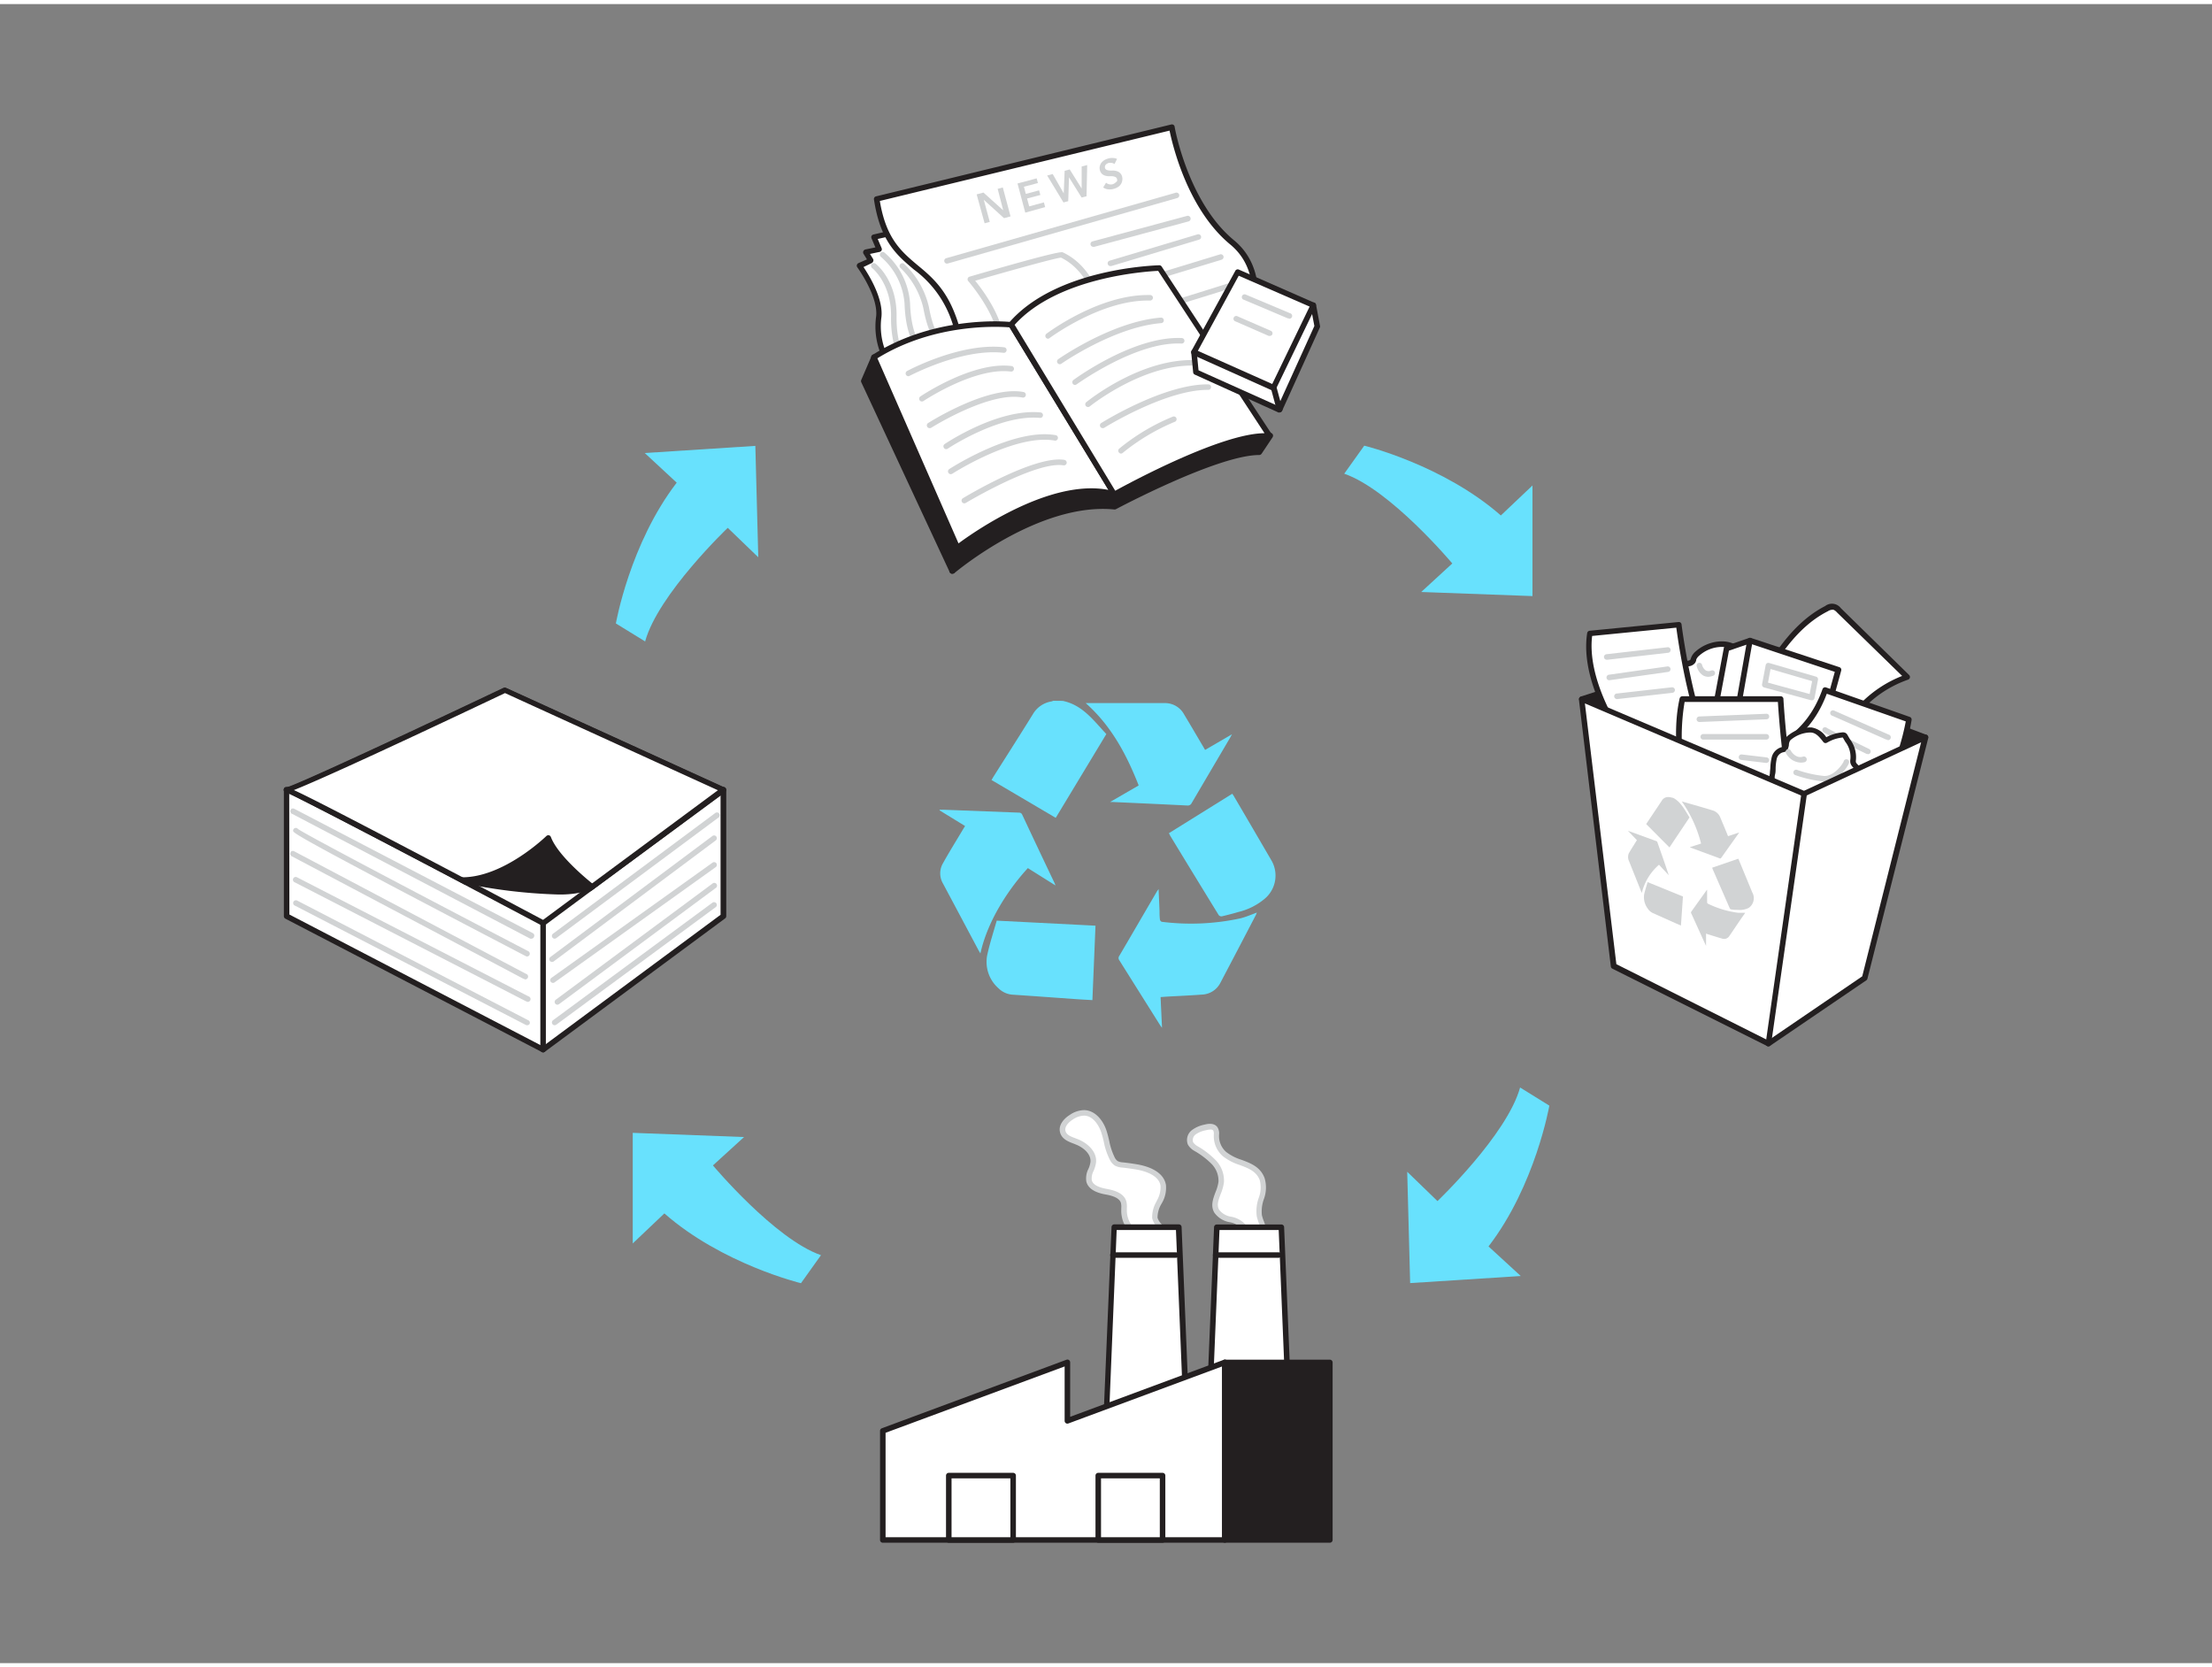 <svg xmlns="http://www.w3.org/2000/svg" viewBox="0 0 400 300" width="406" height="306" class="illustration styles_illustrationTablet__1DWOa"><rect x="0" y="0" width="400" height="300" fill="#808080" stroke="none"/><g id="_245_recycling_flatline" data-name="#245_recycling_flatline"><path d="M221.43,208A4.36,4.36,0,0,1,220,204.7a2.19,2.19,0,0,0-.19-1.28c-.39-.54-1.21-.43-1.85-.27a5.24,5.24,0,0,0-2.06.87,1.73,1.73,0,0,0-.58,2,2.53,2.53,0,0,0,1,.92,14.87,14.87,0,0,1,3.17,2.44,4.87,4.87,0,0,1,1.39,3.65c-.2,1.81-1.73,3.65-.83,5.23,1,1.81,3.75,1.23,4.91,2.87.56.8.23,2.2,1.06,2.82a2.19,2.19,0,0,0,2.43-.28c.93-1.11-.44-3.35-.66-4.54-.42-2.34,1.35-4.35.51-6.61C227.15,209.52,223.53,209.83,221.43,208Z" fill="#fff"></path><path d="M226.93,224.69a2.18,2.18,0,0,1-1.25-.34,2.66,2.66,0,0,1-.86-1.86,2.71,2.71,0,0,0-.31-1.07,3.75,3.75,0,0,0-2.14-1.15,4.25,4.25,0,0,1-2.8-1.76c-.69-1.21-.22-2.47.24-3.69a7.71,7.71,0,0,0,.53-1.85,4.36,4.36,0,0,0-1.26-3.25,14.46,14.46,0,0,0-3-2.29l-.12-.07a3,3,0,0,1-1.15-1.12,2.24,2.24,0,0,1,.71-2.61,5.59,5.59,0,0,1,2.26-1c.43-.11,1.72-.44,2.37.46a2.1,2.1,0,0,1,.29,1.39v.18a3.83,3.83,0,0,0,1.27,2.89h0a8.7,8.7,0,0,0,2.78,1.43c1.69.63,3.44,1.29,4.19,3.32a6,6,0,0,1-.15,3.84,6.55,6.55,0,0,0-.34,2.86,8.07,8.07,0,0,0,.38,1.16c.45,1.24,1,2.78.17,3.79A2.53,2.53,0,0,1,226.93,224.69Zm-8.08-21.17a2.88,2.88,0,0,0-.77.12,4.65,4.65,0,0,0-1.87.76,1.27,1.27,0,0,0-.46,1.4,2.28,2.28,0,0,0,.8.72l.12.07a14.93,14.93,0,0,1,3.16,2.46,5.29,5.29,0,0,1,1.5,4,8.43,8.43,0,0,1-.58,2.09c-.41,1.1-.77,2-.31,2.85a3.34,3.34,0,0,0,2.22,1.29,4.62,4.62,0,0,1,2.67,1.53,3.4,3.4,0,0,1,.48,1.49c.09.53.16,1,.47,1.21a1.75,1.75,0,0,0,1.75-.19c.47-.57,0-1.8-.35-2.8a8.32,8.32,0,0,1-.42-1.33,7.25,7.25,0,0,1,.35-3.3,5.21,5.21,0,0,0,.19-3.23c-.6-1.6-2.06-2.15-3.61-2.73a9.63,9.63,0,0,1-3.09-1.62,4.84,4.84,0,0,1-1.61-3.65v-.2a1.4,1.4,0,0,0-.1-.78A.64.64,0,0,0,218.85,203.52Z" fill="#d1d3d4"></path><path d="M209.7,216.51a5.09,5.09,0,0,0,.65-2.9c-.34-2.07-2.77-3-4.84-3.34-.83-.14-1.66-.25-2.49-.34a2.85,2.85,0,0,1-1.16-.3,2.07,2.07,0,0,1-.7-.82c-.86-1.51-1-3.3-1.56-4.95s-1.82-3.29-3.55-3.34a4.29,4.29,0,0,0-2.35.78c-.93.59-1.85,1.61-1.53,2.67s1.48,1.37,2.46,1.75c1.61.62,3.21,2,3,3.71-.11,1.16-1,2.22-.76,3.36s1.83,1.74,3.11,2,2.82.68,3.16,1.94a5.37,5.37,0,0,1,0,1.33,5.14,5.14,0,0,0,2.74,4.68c1.27.6,4.09.63,4.09-1,0-.52-1.11-1.42-1.22-2.15A5.9,5.9,0,0,1,209.7,216.51Z" fill="#fff"></path><path d="M207.89,223.59a5.4,5.4,0,0,1-2.13-.43,5.58,5.58,0,0,1-3-5.13v-.32a3.12,3.12,0,0,0-.05-.88c-.26-1-1.7-1.38-2.76-1.57-.76-.14-3.1-.57-3.51-2.36a3.76,3.76,0,0,1,.38-2.27,4.52,4.52,0,0,0,.37-1.25c.14-1.43-1.26-2.63-2.72-3.19l-.24-.1c-1-.37-2.18-.82-2.52-2-.4-1.32.64-2.54,1.75-3.23a4.69,4.69,0,0,1,2.62-.86c2.06.06,3.45,2,4,3.68.21.63.36,1.28.51,1.91a11.6,11.6,0,0,0,1,3,1.67,1.67,0,0,0,.53.63,2.31,2.31,0,0,0,.93.23c.86.09,1.71.21,2.54.35,3.08.53,4.94,1.85,5.25,3.74a5.46,5.46,0,0,1-.69,3.2h0L210,217a4.81,4.81,0,0,0-.68,2.47,2.91,2.91,0,0,0,.58,1,2.33,2.33,0,0,1,.64,1.26,1.62,1.62,0,0,1-.8,1.43A3.49,3.49,0,0,1,207.89,223.59ZM196,201a3.86,3.86,0,0,0-2,.7c-.76.48-1.56,1.32-1.32,2.1s1.07,1,1.91,1.34l.25.09c1.81.7,3.55,2.28,3.36,4.23a5.55,5.55,0,0,1-.44,1.52,3,3,0,0,0-.34,1.67c.18.78,1.07,1.3,2.72,1.6.85.16,3.09.56,3.55,2.3a4,4,0,0,1,.08,1.18V218a4.64,4.64,0,0,0,2.46,4.22,4,4,0,0,0,3,0,.65.65,0,0,0,.33-.59,3.51,3.51,0,0,0-.44-.65,3.34,3.34,0,0,1-.77-1.43,5.54,5.54,0,0,1,.77-3l.13-.28a4.79,4.79,0,0,0,.61-2.61c-.32-1.94-2.92-2.67-4.44-2.93-.81-.13-1.64-.25-2.46-.34a3.25,3.25,0,0,1-1.36-.36,2.71,2.71,0,0,1-.88-1,12.27,12.27,0,0,1-1.1-3.22,17.84,17.84,0,0,0-.49-1.81c-.46-1.36-1.55-3-3.1-3Zm13.73,15.49h0Z" fill="#d1d3d4"></path><polygon points="215.24 272.48 213.13 221.16 201.46 221.16 199.34 272.48 215.24 272.48" fill="#fff"></polygon><path d="M215.24,273h-15.9a.51.51,0,0,1-.36-.15.47.47,0,0,1-.14-.37L201,221.14a.5.5,0,0,1,.5-.48h11.67a.5.5,0,0,1,.5.48l2.11,51.32a.47.47,0,0,1-.14.37A.51.51,0,0,1,215.24,273Zm-15.38-1h14.86l-2.07-50.32H201.93Z" fill="#231f20"></path><path d="M212.62,226.71H201.25a.5.5,0,0,1-.5-.5.5.5,0,0,1,.5-.5h11.37a.5.5,0,0,1,.5.5A.5.5,0,0,1,212.62,226.71Z" fill="#231f20"></path><polygon points="233.83 272.48 231.71 221.16 220.04 221.16 217.92 272.48 233.83 272.48" fill="#fff"></polygon><path d="M233.83,273H217.92a.5.5,0,0,1-.5-.52l2.12-51.32a.5.5,0,0,1,.5-.48h11.67a.5.5,0,0,1,.5.48l2.12,51.32a.5.5,0,0,1-.5.52Zm-15.39-1H233.3l-2.07-50.32H220.52Z" fill="#231f20"></path><path d="M231.2,226.71H219.83a.5.5,0,0,1-.5-.5.5.5,0,0,1,.5-.5H231.2a.5.5,0,0,1,.5.5A.5.5,0,0,1,231.2,226.71Z" fill="#231f20"></path><polygon points="193.02 256.19 193.02 245.63 159.64 258.02 159.64 277.73 188.11 277.73 193.02 277.73 221.5 277.73 221.5 245.63 193.02 256.19" fill="#fff"></polygon><path d="M221.5,278.23H159.64a.5.5,0,0,1-.5-.5V258a.5.5,0,0,1,.33-.47l33.38-12.39a.48.48,0,0,1,.46.06.51.51,0,0,1,.21.41v9.85l27.8-10.32a.47.47,0,0,1,.46.06.49.49,0,0,1,.22.41v32.1A.51.51,0,0,1,221.5,278.23Zm-61.36-1H221V246.35l-27.8,10.31a.5.5,0,0,1-.46-.05.51.51,0,0,1-.22-.42v-9.84l-32.38,12Z" fill="#231f20"></path><rect x="171.57" y="266.09" width="11.64" height="11.64" fill="#fff"></rect><path d="M183.21,278.23H171.57a.5.5,0,0,1-.5-.5V266.09a.5.5,0,0,1,.5-.5h11.64a.5.5,0,0,1,.5.5v11.64A.51.51,0,0,1,183.21,278.23Zm-11.14-1h10.64V266.59H172.07Z" fill="#231f20"></path><rect x="198.6" y="266.09" width="11.64" height="11.64" fill="#fff"></rect><path d="M210.23,278.23H198.6a.5.5,0,0,1-.5-.5V266.09a.5.5,0,0,1,.5-.5h11.63a.5.5,0,0,1,.5.5v11.64A.5.5,0,0,1,210.23,278.23Zm-11.13-1h10.63V266.59H199.1Z" fill="#231f20"></path><rect x="221.5" y="245.63" width="18.98" height="32.1" fill="#231f20"></rect><path d="M240.48,278.23h-19a.5.5,0,0,1-.5-.5v-32.1a.5.5,0,0,1,.5-.5h19a.5.5,0,0,1,.5.5v32.1A.51.51,0,0,1,240.48,278.23Zm-18.48-1h18v-31.1H222Z" fill="#231f20"></path><path d="M128.92,210s11.18,13.34,19.54,16.23l-3.62,5.07s-14.24-3.44-24.7-12.62l-5.72,5.43v-20l20.13.76Z" fill="#68e1fd"></path><path d="M131.6,94.71s-12.59,12-14.94,20.54L111.37,112s2.52-14.43,11-25.46l-5.78-5.36,20-1.29.53,20.14Z" fill="#68e1fd"></path><path d="M262.62,101.15s-11.18-13.34-19.54-16.23l3.62-5.07s14.24,3.45,24.7,12.62l5.72-5.42v20L257,106.31Z" fill="#68e1fd"></path><path d="M259.94,216.45s12.59-12,14.94-20.54l5.29,3.28s-2.52,14.44-11,25.46L275,230l-20,1.28-.53-20.13Z" fill="#68e1fd"></path><polygon points="51.83 164.93 51.83 142.06 130.8 142.06 130.8 164.93 98.21 189.06 51.83 164.93" fill="#fff"></polygon><path d="M98.21,189.56a.46.46,0,0,1-.23-.06L51.6,165.38a.52.52,0,0,1-.27-.45V142.06a.5.5,0,0,1,.5-.5h79a.5.5,0,0,1,.5.5v22.87a.51.51,0,0,1-.2.4L98.51,189.46A.47.47,0,0,1,98.21,189.56ZM52.33,164.63l45.83,23.84,32.14-23.79V142.56h-78Z" fill="#231f20"></path><path d="M130.8,142.06,98.21,166.19s-6.14-3.27-14-7.4c-13.69-7.24-32.52-17.13-32.42-16.73.16.63,39.49-18,39.49-18Z" fill="#fff"></path><path d="M98.21,166.69a.46.46,0,0,1-.23-.06l-14-7.4c-27.38-14.48-31.69-16.51-32.23-16.68a.2.2,0,0,1-.16,0,.53.53,0,0,1-.28-.34.5.5,0,0,1,.18-.52.3.3,0,0,1,.31-.06v0c1.41-.21,24.25-10.87,39.26-18a.51.51,0,0,1,.42,0l39.49,18a.52.52,0,0,1,.29.41.53.53,0,0,1-.2.45L98.51,166.59A.54.54,0,0,1,98.21,166.69Zm-45-24.58c2.69,1.21,10.1,5,31.31,16.24,6.84,3.61,12.39,6.57,13.68,7.25l31.65-23.44-38.5-17.57C64.77,137.18,56.1,141,53.18,142.11Z" fill="#231f20"></path><path d="M130.8,142.06l-24.11,17.85-22.44-1.12s-32.52-17.13-32.42-16.73c.16.63,39.49-18,39.49-18Z" fill="#fff"></path><path d="M106.69,160.41h0l-22.43-1.12a.73.73,0,0,1-.21-.06C71.69,152.74,53,143,51.77,142.55a.22.22,0,0,1-.14,0,.53.53,0,0,1-.28-.34.5.5,0,0,1,.18-.52s.11-.09.31,0v0c1.41-.21,24.25-10.87,39.26-18a.51.51,0,0,1,.42,0l39.49,18a.52.52,0,0,1,.29.41.53.53,0,0,1-.2.45L107,160.31A.49.49,0,0,1,106.69,160.41Zm-22.3-2.12,22.14,1.11,23.29-17.24-38.5-17.57C64.64,137.24,56,141,53.14,142.13,55.81,143.34,63.18,147.12,84.39,158.29Z" fill="#231f20"></path><path d="M83.59,158.44s17.13,3.76,23.45,1.21c0,0-6.43-5-7.89-8.82C99.15,150.83,91.43,158.42,83.59,158.44Z" fill="#231f20"></path><path d="M100.58,161a95.78,95.78,0,0,1-17.1-2.11.52.52,0,0,1-.39-.55.51.51,0,0,1,.5-.44c7.54,0,15.13-7.39,15.21-7.46a.52.52,0,0,1,.46-.14.52.52,0,0,1,.36.32c1.39,3.68,7.66,8.54,7.72,8.59a.48.48,0,0,1,.19.47.47.47,0,0,1-.3.39A18.73,18.73,0,0,1,100.58,161Zm-13.77-2.49c4.9.89,14.36,2.28,19.2.92-1.62-1.34-5.52-4.74-7-7.79C97.38,153.12,92.43,157.27,86.81,158.55Z" fill="#231f20"></path><path d="M98.21,189.56a.5.5,0,0,1-.5-.5V166.19a.5.5,0,0,1,1,0v22.87A.5.5,0,0,1,98.21,189.56Z" fill="#231f20"></path><path d="M100.3,169a.51.51,0,0,1-.4-.2.5.5,0,0,1,.1-.7l29.35-21.83a.5.5,0,0,1,.6.81L100.6,168.89A.55.55,0,0,1,100.3,169Z" fill="#d1d3d4"></path><path d="M99.83,173.21a.48.48,0,0,1-.4-.2.5.5,0,0,1,.1-.7l29.3-21.88a.5.5,0,1,1,.6.8l-29.3,21.88A.49.49,0,0,1,99.83,173.21Z" fill="#d1d3d4"></path><path d="M100,177a.52.52,0,0,1-.41-.21.5.5,0,0,1,.12-.7l29.14-20.84a.5.5,0,0,1,.69.11.51.51,0,0,1-.11.7l-29.14,20.84A.46.46,0,0,1,100,177Z" fill="#d1d3d4"></path><path d="M100.79,180.94a.5.5,0,0,1-.29-.9l28.33-21a.5.5,0,1,1,.59.8l-28.33,21A.53.53,0,0,1,100.79,180.94Z" fill="#d1d3d4"></path><path d="M100.3,184.65a.5.5,0,0,1-.3-.9l28.83-21.26a.51.51,0,0,1,.7.11.5.5,0,0,1-.11.7L100.6,184.55A.49.49,0,0,1,100.3,184.65Z" fill="#d1d3d4"></path><path d="M96.12,169a.46.46,0,0,1-.23,0L52.75,146.39a.5.5,0,0,1-.21-.67.49.49,0,0,1,.67-.21L96.35,168a.5.5,0,0,1,.21.68A.49.49,0,0,1,96.12,169Z" fill="#d1d3d4"></path><path d="M95.32,172.22a.53.53,0,0,1-.24-.06C53,150.2,53,149.88,53,149.47a.5.5,0,0,1,.5-.5.47.47,0,0,1,.37.18c1.31,1,25.56,13.72,41.67,22.12a.51.51,0,0,1,.21.68A.5.5,0,0,1,95.32,172.22ZM54,149.47h0Z" fill="#d1d3d4"></path><path d="M94.87,176.3a.53.53,0,0,1-.24-.06L52.75,154.09a.5.5,0,1,1,.47-.88L95.1,175.35a.5.5,0,0,1-.23,1Z" fill="#d1d3d4"></path><path d="M95.32,180.37a.46.46,0,0,1-.23-.06L53.28,158.8a.5.5,0,1,1,.45-.89l41.81,21.51a.5.5,0,0,1-.22,1Z" fill="#d1d3d4"></path><path d="M95.32,184.65a.59.59,0,0,1-.23-.05L53.28,163a.5.5,0,1,1,.46-.89l41.8,21.65a.49.49,0,0,1,.22.67A.5.5,0,0,1,95.32,184.65Z" fill="#d1d3d4"></path><path d="M163.32,41l-5.26,1.22.94,2.2-2.44.52.94,1.54-2.07.9s4.07,5.53,3.48,9.43c-1,6.48,4.73,16.38,13.61,11.88S171.86,45.08,163.32,41Z" fill="#fff"></path><path d="M168.15,70.28a8.18,8.18,0,0,1-4.85-1.62,13.23,13.23,0,0,1-4.89-12c.56-3.65-3.34-9-3.38-9.06a.5.5,0,0,1-.08-.43.54.54,0,0,1,.28-.33l1.54-.67-.64-1.05a.53.53,0,0,1,0-.46.56.56,0,0,1,.36-.29L158.3,44l-.7-1.64a.5.5,0,0,1,0-.43.51.51,0,0,1,.33-.26l5.26-1.22a.54.54,0,0,1,.33,0c6.38,3.09,13,13.86,13,21.35,0,3.44-1.29,5.95-3.83,7.23A10,10,0,0,1,168.15,70.28Zm-12-22.73c1,1.49,3.73,5.9,3.21,9.29a12.33,12.33,0,0,0,4.49,11c1.7,1.24,4.54,2.3,8.4.34,2.2-1.12,3.31-3.25,3.28-6.33-.07-7-6.37-17.38-12.31-20.38l-4.5,1,.7,1.65a.54.54,0,0,1,0,.43.56.56,0,0,1-.34.26l-1.76.37.58.94a.53.53,0,0,1,0,.41.54.54,0,0,1-.28.31Z" fill="#231f20"></path><path d="M166.69,62.84a.46.46,0,0,1-.23-.06c-.11-.05-2.65-1.47-2.89-8.63a12.36,12.36,0,0,0-4.27-8.44.5.5,0,0,1,.62-.79,13.23,13.23,0,0,1,4.65,9.2c.22,6.46,2.34,7.77,2.37,7.78a.51.51,0,0,1,.19.68A.49.49,0,0,1,166.69,62.84Z" fill="#d1d3d4"></path><path d="M163.74,65.52a.52.52,0,0,1-.38-.17c-.1-.12-2.32-2.83-2.23-8.83s-3.38-8.76-3.42-8.79a.5.5,0,0,1-.09-.7.51.51,0,0,1,.7-.1c.16.13,3.92,3.06,3.81,9.61-.09,5.59,2,8.14,2,8.16a.51.51,0,0,1-.06.71A.54.54,0,0,1,163.74,65.52Z" fill="#d1d3d4"></path><path d="M169.77,70.59s6.55-3.92,2.46-14.34-11.72-7.93-13.7-21l53.39-12.95s2.36,13.8,10.9,20.84,1.52,20.7,1.52,20.7Z" fill="#fff"></path><path d="M169.77,71.09a.51.51,0,0,1-.47-.34.5.5,0,0,1,.21-.59c.25-.15,6.13-3.86,2.26-13.73A19.32,19.32,0,0,0,165.26,48c-3.13-2.64-6.08-5.13-7.22-12.67a.49.49,0,0,1,.37-.56l53.39-13a.52.52,0,0,1,.39.06.49.49,0,0,1,.22.34c0,.13,2.43,13.7,10.73,20.53,8.75,7.21,1.72,21.18,1.65,21.32a.5.5,0,0,1-.38.27l-54.58,6.77ZM159.1,35.6c1.13,6.82,3.89,9.14,6.81,11.6,2.43,2,5,4.18,6.79,8.87,3,7.61.39,11.94-1.37,13.82L224,63.35c.86-1.81,6-13.65-1.51-19.86-7.74-6.38-10.45-18-11-20.61Z" fill="#231f20"></path><path d="M200.08,63h0l-19.17-.13a.49.49,0,0,1-.38-.18.47.47,0,0,1-.11-.41c.93-5-5.27-12.11-5.33-12.19a.49.49,0,0,1-.1-.47.47.47,0,0,1,.34-.33c16.19-4.72,16.68-4.48,16.88-4.39h0c8.45,4,8.38,17,8.37,17.6A.5.5,0,0,1,200.08,63Zm-18.6-1.12,18.09.12c-.07-2.4-.81-12.78-7.7-16.15-1.11.08-9.75,2.51-15.53,4.18C177.8,51.8,181.9,57.32,181.48,61.84Z" fill="#d1d3d4"></path><path d="M171.25,46.93a.49.49,0,0,1-.48-.36.5.5,0,0,1,.34-.62l41.5-11.84a.51.51,0,0,1,.62.34.5.5,0,0,1-.34.62L171.38,46.91Z" fill="#d1d3d4"></path><path d="M197.69,43.89a.5.5,0,0,1-.48-.37.49.49,0,0,1,.35-.61l17.1-4.61a.5.5,0,0,1,.26,1l-17.1,4.61Z" fill="#d1d3d4"></path><path d="M200.8,47.38a.51.51,0,0,1-.48-.36.5.5,0,0,1,.34-.62l15.9-4.76a.5.5,0,0,1,.62.33.49.49,0,0,1-.34.62L201,47.36Z" fill="#d1d3d4"></path><path d="M176.61,34.41l1.23-.33,3.57,3.21h0l-1-3.88.93-.25,1.4,5.23-1.18.32-3.66-3.32h0l1.08,4-.93.25Z" fill="#d1d3d4"></path><path d="M184,32.44l3.46-.93.23.85-2.53.67.34,1.29,2.4-.64.23.84-2.4.64.38,1.42,2.66-.72.23.85-3.6,1Z" fill="#d1d3d4"></path><path d="M189.36,31l1-.27,2,3.5h0l.16-4.08.92-.25,2.16,3.46h0v-4l1-.25-.12,5.64-.89.23-2.28-3.65h0l-.14,4.31-.86.23Z" fill="#d1d3d4"></path><path d="M201.53,28.93a1,1,0,0,0-.48-.21,1.73,1.73,0,0,0-.55,0,1.3,1.3,0,0,0-.3.13.88.88,0,0,0-.24.19.6.6,0,0,0-.14.26.62.62,0,0,0,0,.33.49.49,0,0,0,.29.35,1.88,1.88,0,0,0,.53.12,6.3,6.3,0,0,0,.65,0,2.54,2.54,0,0,1,.67.11,1.38,1.38,0,0,1,.57.33,1.29,1.29,0,0,1,.39.69,1.74,1.74,0,0,1,0,.78,1.56,1.56,0,0,1-.28.63,1.69,1.69,0,0,1-.52.47,2.81,2.81,0,0,1-.71.3,2.7,2.7,0,0,1-1,.09,1.88,1.88,0,0,1-.92-.34l.52-.86a1.24,1.24,0,0,0,.56.28,1.3,1.3,0,0,0,.62,0,1.23,1.23,0,0,0,.31-.14.89.89,0,0,0,.26-.21A.61.61,0,0,0,202,32a.57.57,0,0,0,0-.34.56.56,0,0,0-.3-.39,1.65,1.65,0,0,0-.53-.14,6.48,6.48,0,0,0-.65,0,2.93,2.93,0,0,1-.67-.1,1.61,1.61,0,0,1-.57-.32,1.36,1.36,0,0,1-.39-.7,1.44,1.44,0,0,1,0-.74,1.66,1.66,0,0,1,.3-.61,2.19,2.19,0,0,1,.54-.46,2.87,2.87,0,0,1,.68-.28,2.41,2.41,0,0,1,.84-.09A2,2,0,0,1,202,28Z" fill="#d1d3d4"></path><path d="M169.37,60.78a.44.44,0,0,1-.34-.14c-.13-.12-1.27-1.31-2.07-5.71a14.71,14.71,0,0,0-4.14-7.23.49.49,0,0,1,0-.7.5.5,0,0,1,.71,0,15.46,15.46,0,0,1,4.45,7.79c.74,4.07,1.77,5.17,1.78,5.18a.49.49,0,0,1,0,.7A.49.49,0,0,1,169.37,60.78Z" fill="#d1d3d4"></path><path d="M202.08,51.93a.51.51,0,0,1-.48-.36.5.5,0,0,1,.34-.62l18.68-5.69a.5.5,0,0,1,.62.33.51.51,0,0,1-.33.63L202.23,51.9A.4.4,0,0,1,202.08,51.93Z" fill="#d1d3d4"></path><path d="M203.3,57.05a.27.27,0,0,1-.19,0,.49.49,0,0,1-.18-.68.51.51,0,0,1,.49-.25c1.06-.12,12-3.5,19.13-5.76a.49.49,0,0,1,.62.32.49.49,0,0,1-.32.63C206.68,56.38,203.92,57.05,203.3,57.05Z" fill="#d1d3d4"></path><path d="M158,63.85l-1.86,4.32,16,34.36s15.3-13,29.31-11.62c0,0,18.4-9.86,26.15-9.86l2-3L190.68,57.85Z" fill="#231f20"></path><path d="M172.19,103l-.1,0a.49.49,0,0,1-.35-.27l-16-34.36a.51.51,0,0,1,0-.4l1.86-4.32a.48.48,0,0,1,.37-.3l32.65-6a.51.51,0,0,1,.32,0l39,20.24a.55.55,0,0,1,.26.32.58.58,0,0,1-.07.41l-2,3a.54.54,0,0,1-.42.22c-7.53,0-25.73,9.7-25.92,9.8a.56.56,0,0,1-.28.05c-13.66-1.36-28.78,11.38-28.93,11.51A.58.58,0,0,1,172.19,103ZM156.72,68.16l15.65,33.57c2.8-2.26,16.29-12.52,29-11.34,1.8-1,18.34-9.64,26-9.84l1.52-2.27-38.3-19.9L158.38,64.3Z" fill="#231f20"></path><path d="M201.5,88.62,182.86,58S169.65,56.46,158,63.85L173.12,98.3S190,85.27,201.5,88.62Z" fill="#fff"></path><path d="M173.12,98.8a.25.25,0,0,1-.12,0,.47.47,0,0,1-.33-.28l-15.1-34.45a.49.49,0,0,1,.19-.62c11.63-7.4,25-6,25.16-5.94a.46.46,0,0,1,.36.23l18.64,30.64a.5.5,0,0,1-.56.74c-11.15-3.23-27.76,9.47-27.93,9.6A.57.57,0,0,1,173.12,98.8ZM158.66,64.05l14.67,33.47c2.85-2.11,16.59-11.73,27.11-9.67L182.56,58.46C180.75,58.31,169.05,57.62,158.66,64.05Z" fill="#231f20"></path><path d="M201.5,88.62S222,77.17,229.63,78.1L209.69,47.73s-18.41.44-26.83,10.25Z" fill="#fff"></path><path d="M201.5,89.12a.51.51,0,0,1-.43-.24L182.43,58.24a.5.5,0,0,1,0-.58c8.47-9.87,26.44-10.41,27.2-10.43a.5.5,0,0,1,.43.22l19.94,30.37a.5.5,0,0,1,0,.54.49.49,0,0,1-.49.23c-7.39-.89-27.63,10.35-27.83,10.46A.44.44,0,0,1,201.5,89.12ZM183.48,58,201.67,88c2.92-1.6,19.26-10.39,27-10.4L209.43,48.24C207.14,48.35,191.19,49.4,183.48,58Z" fill="#231f20"></path><line x1="173.12" y1="98.3" x2="172.19" y2="102.53" fill="#fff"></line><path d="M172.19,103l-.11,0a.5.5,0,0,1-.38-.59l.93-4.23a.5.5,0,0,1,1,.22l-.93,4.22A.5.5,0,0,1,172.19,103Z" fill="#231f20"></path><path d="M164.27,67.29a.5.5,0,0,1-.24-.94c.4-.22,9.75-5.18,17.55-4.29a.5.5,0,0,1-.11,1c-7.5-.86-16.87,4.12-17,4.17A.53.53,0,0,1,164.27,67.29Z" fill="#d1d3d4"></path><path d="M166.71,71.86a.47.47,0,0,1-.41-.22.49.49,0,0,1,.13-.69c.39-.26,9.54-6.37,16.49-5.5a.5.5,0,0,1-.13,1c-6.56-.83-15.71,5.27-15.8,5.33A.46.46,0,0,1,166.71,71.86Z" fill="#d1d3d4"></path><path d="M168.1,76.68a.48.48,0,0,1-.42-.23.5.5,0,0,1,.15-.69c.44-.28,10.85-6.83,17.26-5.61a.5.5,0,0,1-.18,1c-6-1.15-16.44,5.41-16.54,5.48A.54.54,0,0,1,168.1,76.68Z" fill="#d1d3d4"></path><path d="M171.1,80.48a.48.48,0,0,1-.41-.23.49.49,0,0,1,.13-.69c.39-.26,9.69-6.46,17.33-5.72a.49.49,0,0,1,.45.54.5.5,0,0,1-.54.45c-7.29-.69-16.59,5.5-16.68,5.56A.47.47,0,0,1,171.1,80.48Z" fill="#d1d3d4"></path><path d="M171.93,85a.48.48,0,0,1-.42-.23.49.49,0,0,1,.15-.69c.47-.31,11.69-7.47,19.24-6.13a.49.49,0,0,1,.4.58.49.49,0,0,1-.58.4c-7.15-1.27-18.41,5.92-18.52,6A.53.53,0,0,1,171.93,85Z" fill="#d1d3d4"></path><path d="M174.37,90.28a.5.5,0,0,1-.26-.92c.53-.32,13-7.82,18.37-6.94a.51.51,0,0,1,.41.58.51.51,0,0,1-.58.41c-4.95-.81-17.55,6.73-17.68,6.8A.48.48,0,0,1,174.37,90.28Z" fill="#d1d3d4"></path><path d="M189.53,60.51a.5.5,0,0,1-.3-.9c.39-.29,9.41-7,18.29-7H208a.5.5,0,0,1,.49.52.52.52,0,0,1-.52.48h-.47c-8.56,0-17.6,6.71-17.7,6.78A.47.47,0,0,1,189.53,60.51Z" fill="#d1d3d4"></path><path d="M191.65,65.12a.48.48,0,0,1-.41-.21.5.5,0,0,1,.12-.7c.4-.27,9.81-6.81,18.56-7.52a.5.5,0,0,1,.53.46.49.49,0,0,1-.45.54c-8.49.68-18,7.28-18.07,7.34A.47.47,0,0,1,191.65,65.12Z" fill="#d1d3d4"></path><path d="M194.41,68.87a.51.51,0,0,1-.41-.2.51.51,0,0,1,.11-.7c.45-.33,11-8,19.6-7.58a.5.5,0,0,1-.05,1c-8.16-.44-18.85,7.31-19,7.39A.52.52,0,0,1,194.41,68.87Z" fill="#d1d3d4"></path><path d="M196.75,72.86a.51.51,0,0,1-.39-.18.5.5,0,0,1,.08-.7c.41-.34,10.13-8.14,20.06-7.58a.49.49,0,0,1,.47.52.48.48,0,0,1-.53.47c-9.56-.52-19.28,7.28-19.37,7.36A.5.5,0,0,1,196.75,72.86Z" fill="#d1d3d4"></path><path d="M199.39,76.68a.5.5,0,0,1-.26-.92c.46-.29,11.3-7,19.24-7h.13a.5.5,0,0,1,.5.5.51.51,0,0,1-.5.5h-.13c-7.65,0-18.6,6.8-18.71,6.87A.52.52,0,0,1,199.39,76.68Z" fill="#d1d3d4"></path><path d="M202.74,81.28a.48.48,0,0,1-.38-.17.49.49,0,0,1,0-.7,37.77,37.77,0,0,1,9.73-5.81.5.5,0,0,1,.39.92,37.85,37.85,0,0,0-9.46,5.64A.52.52,0,0,1,202.74,81.28Z" fill="#d1d3d4"></path><polygon points="215.91 62.93 216.26 66.56 231.37 73.34 238.2 58.27 237.49 54.48 215.91 62.93" fill="#fff"></polygon><path d="M231.37,73.84a.45.45,0,0,1-.2,0L216.05,67a.52.52,0,0,1-.29-.41L215.41,63a.5.5,0,0,1,.32-.51L237.31,54a.51.51,0,0,1,.42,0,.45.45,0,0,1,.25.35l.71,3.79a.52.52,0,0,1,0,.3l-6.83,15.07A.52.52,0,0,1,231.37,73.84Zm-14.64-7.62,14.39,6.46,6.56-14.47-.57-3-20.66,8.09Z" fill="#231f20"></path><polygon points="223.82 48.47 215.91 62.93 230.3 69.39 237.49 54.48 223.82 48.47" fill="#fff"></polygon><path d="M230.3,69.89a.54.54,0,0,1-.21,0l-14.38-6.45a.5.5,0,0,1-.27-.3.51.51,0,0,1,0-.4l7.92-14.46A.5.5,0,0,1,224,48l13.66,6a.51.51,0,0,1,.27.29.49.49,0,0,1,0,.39l-7.19,14.9A.51.51,0,0,1,230.3,69.89ZM216.61,62.7l13.45,6,6.76-14L224,49.12Z" fill="#231f20"></path><line x1="230.3" y1="69.39" x2="231.37" y2="73.34" fill="#fff"></line><path d="M231.37,73.84a.5.5,0,0,1-.48-.37l-1.07-4a.5.5,0,1,1,1-.26l1.07,3.95a.48.48,0,0,1-.35.61Z" fill="#231f20"></path><path d="M233.06,56.82a.65.65,0,0,1-.2,0l-8-3.38a.49.49,0,0,1-.26-.65.5.5,0,0,1,.65-.27l8,3.37a.5.5,0,0,1-.19,1Z" fill="#d1d3d4"></path><path d="M229.62,60a.51.51,0,0,1-.2,0l-6-2.62a.5.5,0,1,1,.39-.91l6,2.61a.5.5,0,0,1,.26.66A.49.49,0,0,1,229.62,60Z" fill="#d1d3d4"></path><path d="M192.17,126c3.62.74,5.62,3.6,7.89,6l-9.15,15.15-11.61-6.84c.15-.25.26-.46.39-.66,2.36-3.74,4.75-7.46,7.08-11.23a4.77,4.77,0,0,1,3.37-2.32,2.19,2.19,0,0,0,.33-.12Z" fill="#68e1fd"></path><path d="M209.87,179.56l.26,5.56c-.17-.23-.27-.36-.36-.5q-3.68-5.85-7.36-11.71a.66.66,0,0,1,0-.81c2.27-3.87,4.52-7.75,6.79-11.63.06-.11.15-.21.31-.44.06,1.4.12,2.67.17,3.93,0,.52,0,1,.07,1.57,0,.16.22.41.35.42a42.22,42.22,0,0,0,14.18-.62c1-.25,2-.68,3-1.05a4.68,4.68,0,0,1-.19.46q-3.19,6.13-6.41,12.25a3.9,3.9,0,0,1-3.33,2.12c-2.12.16-4.24.25-6.36.37Z" fill="#68e1fd"></path><path d="M190.87,159.38l-5-3.14c-3.2,3.47-7.22,9.23-8.58,15.43-.15-.25-.26-.42-.36-.61q-3.19-6-6.39-12a3.64,3.64,0,0,1-.1-3.56c1.17-2.11,2.44-4.15,3.67-6.21.12-.21.25-.41.41-.66l-4.61-2.83,0-.12h.63l13.53.52c.33,0,.61,0,.79.4q2.91,6.21,5.86,12.39C190.76,159.08,190.78,159.16,190.87,159.38Z" fill="#68e1fd"></path><path d="M200.73,144.29l5.18-3c-2.19-5.57-4.93-10.76-9.58-14.89h.72l13.59,0a3.91,3.91,0,0,1,3.49,2.06c1.16,1.92,2.29,3.86,3.43,5.79l.36.62,4.86-2.83c-.17.31-.24.46-.33.61q-3.48,5.91-6.95,11.81a.77.77,0,0,1-.8.46c-4.53-.23-9-.43-13.58-.64Z" fill="#68e1fd"></path><path d="M198.1,166.65l-.56,13.46c-1-.06-2-.11-3-.18-3.79-.27-7.58-.55-11.38-.8a4,4,0,0,1-2.59-1.15,6.35,6.35,0,0,1-2-6.24c.46-2.05,1.12-4.07,1.67-6Z" fill="#68e1fd"></path><path d="M211.37,149.93l11.47-7.14c.13.21.26.38.36.57q3.33,5.67,6.64,11.36a5.47,5.47,0,0,1-1.07,7,11.57,11.57,0,0,1-4.82,2.45c-1,.3-2,.55-3,.79a.65.65,0,0,1-.56-.21q-4.41-7.17-8.79-14.38C211.54,150.23,211.48,150.11,211.37,149.93Z" fill="#68e1fd"></path><polygon points="286.06 125.67 309.62 118.06 348.17 132.6 326.25 150.57 286.06 125.67" fill="#231f20"></polygon><path d="M326.25,151.08A.53.53,0,0,1,326,151L285.8,126.1a.5.5,0,0,1-.24-.49.51.51,0,0,1,.35-.41l23.55-7.61a.47.47,0,0,1,.33,0l38.55,14.54a.49.49,0,0,1,.32.39.49.49,0,0,1-.18.46l-21.92,18A.47.47,0,0,1,326.25,151.08Zm-39-25.26,39,24.14,21-17.2L309.6,118.59Z" fill="#231f20"></path><path d="M314.27,116.82c.76.71,1.33,1.6,2,2.37a8.58,8.58,0,0,0,3.42,2.23,3.4,3.4,0,0,1,1.12.53,2.65,2.65,0,0,1,.55,2.24,38.79,38.79,0,0,1-.87,5.88,3,3,0,0,1-.89,1.8,3.14,3.14,0,0,1-1.85.44c-4.64.11-9.49.1-13.63-2-2-1-3.9-2.73-4.19-5-.23-1.71.75-4.71,2.37-5.45a10.2,10.2,0,0,1,2.85-.6,1.24,1.24,0,0,0,.91-.42,2.41,2.41,0,0,0,.18-.47,2.47,2.47,0,0,1,.7-.94C308.86,115.76,312.27,115,314.27,116.82Z" fill="#fff"></path><path d="M315.3,132.84c-4.05,0-7.93-.34-11.36-2.07-2.53-1.27-4.2-3.29-4.47-5.39-.23-1.79.71-5.08,2.66-6a8,8,0,0,1,2.43-.56l.56-.08c.12,0,.47-.06.56-.19a1.11,1.11,0,0,0,.07-.2l.06-.17a2.76,2.76,0,0,1,.84-1.14c2.12-1.9,5.82-2.6,8-.61h0a13.81,13.81,0,0,1,1.25,1.42c.26.33.53.66.82,1a8.12,8.12,0,0,0,3.21,2.1l.15,0a3.16,3.16,0,0,1,1.14.58,3,3,0,0,1,.72,2.65,39.71,39.71,0,0,1-.88,6,3.38,3.38,0,0,1-1.08,2.08,3.56,3.56,0,0,1-2.14.55Zm-4-16.6a6.24,6.24,0,0,0-4,1.56,1.81,1.81,0,0,0-.57.74l0,.12a1.82,1.82,0,0,1-.19.45,1.65,1.65,0,0,1-1.26.64l-.57.08a6.91,6.91,0,0,0-2.14.48c-1.33.61-2.3,3.3-2.09,4.94s1.7,3.5,3.92,4.62c3.94,2,8.59,2,13.4,1.94a2.67,2.67,0,0,0,1.55-.34A2.55,2.55,0,0,0,320,130a36.56,36.56,0,0,0,.86-5.8,2.27,2.27,0,0,0-.38-1.83,2.2,2.2,0,0,0-.8-.38l-.16-.06a9.11,9.11,0,0,1-3.62-2.36c-.3-.33-.58-.69-.86-1a12.31,12.31,0,0,0-1.16-1.31h0A3.73,3.73,0,0,0,311.33,116.24Z" fill="#231f20"></path><path d="M344.89,121.69l-12.36-12.1a2.13,2.13,0,0,0-.86-.6,1.94,1.94,0,0,0-1.39.31c-5.95,3.06-9.57,9.19-12.87,15,.19-.34,8,4.84,8.68,5.35,1.7,1.25,4.28,4.79,6.42,3.31,1.83-1.27,2.85-4.75,4.56-6.42A20.77,20.77,0,0,1,344.89,121.69Z" fill="#fff"></path><path d="M331.41,133.84c-1.54,0-3.1-1.47-4.31-2.61a15,15,0,0,0-1.31-1.16c-.94-.69-7.34-4.88-8.34-5.25a.53.53,0,0,1-.28-.07.49.49,0,0,1-.19-.68h0c3-5.34,6.79-12,13.07-15.22a2,2,0,0,1,2.83.38l12.36,12.1a.51.51,0,0,1-.19.83,20.42,20.42,0,0,0-7.63,4.75,13.47,13.47,0,0,0-1.94,2.89,10.67,10.67,0,0,1-2.69,3.59A2.39,2.39,0,0,1,331.41,133.84Zm-13.28-9.77c2.27,1.08,8.19,5.15,8.25,5.2a15.82,15.82,0,0,1,1.41,1.23c1.78,1.68,3.23,2.9,4.43,2.07a10,10,0,0,0,2.38-3.26,14.4,14.4,0,0,1,2.12-3.11,21.49,21.49,0,0,1,7.25-4.71L332.18,110a1.77,1.77,0,0,0-.64-.48,1.58,1.58,0,0,0-1,.27C324.68,112.74,321,118.93,318.13,124.07Zm-.29.51Zm0,0v0Z" fill="#231f20"></path><polygon points="316.44 115.1 332.4 120.39 324.8 147.98 307.6 141.25 316.44 115.1" fill="#fff"></polygon><path d="M324.8,148.48a.57.57,0,0,1-.18,0l-17.21-6.73a.51.51,0,0,1-.29-.63L316,114.94a.5.5,0,0,1,.63-.32l16,5.29a.5.5,0,0,1,.32.61l-7.59,27.59a.55.55,0,0,1-.26.32A.59.59,0,0,1,324.8,148.48ZM308.22,141l16.25,6.35,7.32-26.6-15-5Z" fill="#231f20"></path><polygon points="316.44 115.1 312.21 116.54 307.6 141.25 312.02 140.26 316.44 115.1" fill="#fff"></polygon><path d="M307.59,141.75a.49.49,0,0,1-.34-.14.51.51,0,0,1-.15-.45l4.62-24.71a.49.49,0,0,1,.33-.38l4.23-1.44a.5.5,0,0,1,.65.56l-4.42,25.15a.5.5,0,0,1-.38.4l-4.43,1Zm5.06-24.83-4.42,23.68,3.35-.76,4.22-24Z" fill="#231f20"></path><path d="M319.78,134.71s7-1.3,10.26-10.67l15.15,5.34s-1.59,10.67-7.5,16.58-20.58,3.17-20.58,3.17Z" fill="#fff"></path><path d="M324.7,150.28a44.83,44.83,0,0,1-7.68-.66.5.5,0,0,1-.4-.58l2.67-14.42a.51.51,0,0,1,.4-.4c.07,0,6.71-1.38,9.88-10.35a.5.5,0,0,1,.64-.3l15.14,5.33a.51.51,0,0,1,.33.55c-.07.44-1.68,10.9-7.64,16.86C334.84,149.51,329.29,150.28,324.7,150.28Zm-7-1.56c2.58.4,14.57,1.95,19.63-3.11s6.93-13.91,7.29-15.9l-14.28-5c-3,8.06-8.67,10.06-10.12,10.44Z" fill="#231f20"></path><path d="M292.69,131.68s-6.49-9.51-5.19-17.88l16.09-1.58s2.51,20.09,7.85,25.91Z" fill="#fff"></path><path d="M311.44,138.62a.44.44,0,0,1-.16,0l-18.75-6.44a.6.6,0,0,1-.25-.19c-.27-.4-6.58-9.78-5.27-18.24a.51.51,0,0,1,.44-.43l16.09-1.58a.49.49,0,0,1,.54.43c0,.2,2.56,20,7.73,25.64a.49.49,0,0,1-.37.83ZM293,131.27l17,5.84c-4.29-6.48-6.48-21.4-6.87-24.35l-15.22,1.5C287,121.71,292.26,130.1,293,131.27Z" fill="#231f20"></path><path d="M304.23,139.33s-1.44-7.41,0-13.65H322s1.06,18.84,4.28,24.9Z" fill="#fff"></path><path d="M326.25,151.08A.46.46,0,0,1,326,151l-22-11.25a.52.52,0,0,1-.26-.35c-.06-.3-1.45-7.58,0-13.86a.51.51,0,0,1,.49-.38H322a.5.5,0,0,1,.5.47c0,.18,1.09,18.8,4.22,24.69a.5.5,0,0,1-.09.59A.51.51,0,0,1,326.25,151.08ZM304.68,139l20.52,10.49c-2.54-6.47-3.53-20.49-3.7-23.3H304.63A38,38,0,0,0,304.68,139Z" fill="#231f20"></path><path d="M290.55,118.56a.51.51,0,0,1-.5-.44.51.51,0,0,1,.45-.56l11.05-1.26a.5.5,0,0,1,.11,1l-11.05,1.27Z" fill="#d1d3d4"></path><path d="M291,122.27a.5.5,0,0,1-.49-.43.51.51,0,0,1,.42-.57l10.59-1.5a.5.5,0,0,1,.56.43.5.5,0,0,1-.42.56l-10.59,1.5Z" fill="#d1d3d4"></path><path d="M292.43,125.67a.5.5,0,0,1-.06-1l9.95-1.13a.52.52,0,0,1,.56.44.51.51,0,0,1-.45.56l-9.94,1.13Z" fill="#d1d3d4"></path><path d="M307.3,129.82a.5.5,0,0,1,0-1l12.11-.49a.48.48,0,0,1,.52.48.5.5,0,0,1-.48.52l-12.1.49Z" fill="#d1d3d4"></path><path d="M311.41,133c-1.86,0-3.31,0-3.48,0a.5.5,0,0,1,.15-1c.47,0,7,0,11.33,0h0a.5.5,0,0,1,0,1C317.86,133,314.19,133,311.41,133Z" fill="#d1d3d4"></path><path d="M341.3,133a.51.51,0,0,1-.2,0l-9.85-4.35A.49.49,0,0,1,331,128a.5.5,0,0,1,.66-.25l9.85,4.34a.5.5,0,0,1-.2,1Z" fill="#d1d3d4"></path><path d="M337.78,135.6a.59.59,0,0,1-.22,0c-7.6-3.7-7.8-3.9-7.87-4a.5.5,0,0,1,0-.71.5.5,0,0,1,.67,0c.41.27,4.89,2.47,7.64,3.81a.5.5,0,0,1-.22.95Z" fill="#d1d3d4"></path><path d="M332.79,138.13a.51.51,0,0,1-.4-.19c-.41-.3-3-1.61-5.38-2.75a.49.49,0,0,1-.24-.66.5.5,0,0,1,.67-.24c5.85,2.81,5.85,3,5.85,3.34A.5.5,0,0,1,332.79,138.13Z" fill="#d1d3d4"></path><path d="M319.41,137.22h-.06l-4.49-.54a.5.5,0,0,1-.44-.55.5.5,0,0,1,.56-.44l4.49.53a.5.5,0,0,1,.44.56A.51.51,0,0,1,319.41,137.22Z" fill="#d1d3d4"></path><path d="M330.81,132.75c-.26.12-.5.25-.74.39a3.9,3.9,0,0,0-2.61-1.91,5.88,5.88,0,0,0-3.67,1.22,1.83,1.83,0,0,0-.5.46,4.64,4.64,0,0,0-.4,1.46.62.62,0,0,1-.15.29.91.91,0,0,1-.4.14,2.08,2.08,0,0,0-1.55,1.6c-.21.91-.17,1.87-.29,2.8a3,3,0,0,0,.23,2.05c.24.36.64.63.74,1,.14.62-.44,1.2-.4,1.83a1.91,1.91,0,0,0,.86,1.22,12.51,12.51,0,0,0,2.17,1.53,12.86,12.86,0,0,0,2,.74.9.9,0,0,0,.36,0,.71.71,0,0,0,.31-.16l1.5-1.11a1.11,1.11,0,0,1,.37-.2,1.09,1.09,0,0,1,.44,0,12.43,12.43,0,0,0,2.44,0,4.63,4.63,0,0,0,1.58,0c1.32-.56,2.7-2.49,3.57-3.58a.6.6,0,0,0,.16-.66l-.54-2.38a3.7,3.7,0,0,0-.64-1.6c-.22-.27-.52-.49-.6-.83a1.75,1.75,0,0,1,0-.56c.24-1.77-.65-2.76-1.43-4.18a.52.52,0,0,0-.17-.22.62.62,0,0,0-.36,0A7.28,7.28,0,0,0,330.81,132.75Z" fill="#fff"></path><path d="M326.38,148.17a1.43,1.43,0,0,1-.43-.08,9.66,9.66,0,0,1-4.34-2.36,2.35,2.35,0,0,1-1-1.57,2.33,2.33,0,0,1,.25-1.08.76.76,0,0,0-.16-1.13,4.46,4.46,0,0,1-.34-.42,3.44,3.44,0,0,1-.31-2.39c0-.35.06-.7.08-1a10.17,10.17,0,0,1,.22-1.8,2.53,2.53,0,0,1,1.93-2l.18,0c0-.19.05-.34.08-.5a2.61,2.61,0,0,1,.38-1.15,2.42,2.42,0,0,1,.62-.58,6.36,6.36,0,0,1,4-1.31,3.93,3.93,0,0,1,2.71,1.77c.13-.07.26-.14.4-.2h0a7.76,7.76,0,0,1,2.45-.67,1.09,1.09,0,0,1,.68.12,1.17,1.17,0,0,1,.34.4c.14.26.29.51.43.74a5.35,5.35,0,0,1,1.06,3.74,1.2,1.2,0,0,0,0,.39,1,1,0,0,0,.28.38l.22.24a4.3,4.3,0,0,1,.74,1.81l.54,2.38a1.08,1.08,0,0,1,0,.53,1.28,1.28,0,0,1-.29.55l-.38.49c-.9,1.14-2.13,2.71-3.38,3.24a2.54,2.54,0,0,1-1.26.11,2.85,2.85,0,0,0-.5,0l-.43,0a10.73,10.73,0,0,1-2.11,0,.84.84,0,0,0-.24,0,1.14,1.14,0,0,0-.19.12l-1.5,1.11a1.2,1.2,0,0,1-.52.25Zm.81-16.45a5.69,5.69,0,0,0-3.12,1.14,1.78,1.78,0,0,0-.37.33,1.66,1.66,0,0,0-.21.74c0,.19-.07.39-.12.58a1.08,1.08,0,0,1-.3.52,1.16,1.16,0,0,1-.57.25,1.59,1.59,0,0,0-1.22,1.24,9.33,9.33,0,0,0-.19,1.63c0,.37,0,.74-.09,1.11a2.61,2.61,0,0,0,.15,1.72,3.31,3.31,0,0,0,.25.3,1.7,1.7,0,0,1,.35,2.17,1.64,1.64,0,0,0-.18.64c0,.3.35.59.68.86a11.57,11.57,0,0,0,2.08,1.48,12.06,12.06,0,0,0,1.91.7l.14,0s.05,0,.09-.08L328,146a1.5,1.5,0,0,1,.54-.29,1.83,1.83,0,0,1,.62,0,8.81,8.81,0,0,0,1.92,0l.43,0a4.72,4.72,0,0,1,.65,0,1.57,1.57,0,0,0,.76,0c1-.43,2.16-1.88,3-2.94l.39-.49a.51.51,0,0,0,.09-.13s0-.08,0-.11l-.55-2.38a3.39,3.39,0,0,0-.53-1.39l-.17-.19a1.86,1.86,0,0,1-.54-.85,1.91,1.91,0,0,1,0-.68,4.42,4.42,0,0,0-.92-3.15q-.22-.37-.45-.78a6.64,6.64,0,0,0-2.17.58h0c-.24.11-.47.23-.7.36a.5.5,0,0,1-.65-.12c-.72-.94-1.34-1.66-2.24-1.72Z" fill="#231f20"></path><path d="M330,140.58h-.2a21.7,21.7,0,0,1-5.16-1.16.5.5,0,1,1,.34-.94,21.12,21.12,0,0,0,4.88,1.1c1.8.08,3.34-2.14,3.52-2.6a.51.51,0,0,1,.42-.42.48.48,0,0,1,.57.41c.1.55-1.06,1.85-1.07,1.86A4.66,4.66,0,0,1,330,140.58Z" fill="#d1d3d4"></path><path d="M325.56,137.16a3.19,3.19,0,0,1-2.6-1.7.5.5,0,0,1,.2-.68.49.49,0,0,1,.67.2c0,.06.87,1.53,2.21,1.1a.5.5,0,0,1,.31,1A2.86,2.86,0,0,1,325.56,137.16Z" fill="#d1d3d4"></path><polygon points="348.17 132.6 326.25 142.79 286.06 125.67 291.83 173.94 319.78 187.97 337.21 176.12 348.17 132.6" fill="#fff"></polygon><path d="M319.78,188.47a.44.44,0,0,1-.22-.05l-28-14a.49.49,0,0,1-.27-.38l-5.77-48.27a.5.5,0,0,1,.7-.51l40,17L348,132.14a.5.5,0,0,1,.69.58l-11,43.52a.5.5,0,0,1-.2.29l-17.43,11.86A.54.54,0,0,1,319.78,188.47Zm-27.49-14.86,27.46,13.79,17-11.59,10.65-42.32-21,9.75a.53.53,0,0,1-.41,0l-39.39-16.78Z" fill="#231f20"></path><line x1="326.25" y1="142.79" x2="319.78" y2="187.97" fill="#fff"></line><path d="M319.78,188.47h-.07a.5.5,0,0,1-.42-.57l6.46-45.18a.5.5,0,1,1,1,.14L320.28,188A.51.51,0,0,1,319.78,188.47Z" fill="#231f20"></path><path d="M302.57,143.54c1.38.72,2.11,2.21,2.95,3.53l-3.63,5.43-4.2-4.22a2.32,2.32,0,0,1,.14-.23c.88-1.32,1.78-2.65,2.67-4a1.31,1.31,0,0,1,1.29-.65l.13,0Z" fill="#d1d3d4"></path><path d="M308.51,168.08v2.22l-.12-.25c-.85-1.86-1.69-3.73-2.55-5.61a.3.3,0,0,1,0-.33l2.73-3.82.13-.15v1.64c0,.22,0,.44,0,.66a.37.37,0,0,0,.12.22,17.45,17.45,0,0,0,5.51,1.66c.41,0,.8,0,1.24,0l-.09.17c-1,1.39-1.88,2.76-2.81,4.1a1.11,1.11,0,0,1-1.33.37c-.8-.22-1.61-.49-2.41-.73Z" fill="#d1d3d4"></path><path d="M301.76,157.52,300,155.63a9.82,9.82,0,0,0-3.11,5.1c-.05-.12-.09-.2-.12-.28-.73-1.83-1.47-3.66-2.2-5.5a1.69,1.69,0,0,1,0-1.44c.41-.71.86-1.4,1.29-2.1a2.17,2.17,0,0,1,.15-.22l-1.62-1.69v0l.22.07,4.83,1.76a.36.36,0,0,1,.28.26c.68,1.94,1.37,3.88,2,5.8A1.34,1.34,0,0,1,301.76,157.52Z" fill="#d1d3d4"></path><path d="M305.61,152.44l2-.64a23.16,23.16,0,0,0-3.49-7.62l.28.08c1.76.51,3.54,1,5.35,1.56a2.16,2.16,0,0,1,1.36,1.33c.42,1,.84,2,1.25,3,0,.09.08.19.14.31l2-.66c-.08.12-.11.18-.15.23-1.05,1.47-2.08,2.91-3.09,4.34a.23.23,0,0,1-.33.09l-5.26-1.94Z" fill="#d1d3d4"></path><path d="M304.33,161.37l-.36,5.26-1.08-.47-4-1.79a2.16,2.16,0,0,1-.9-.78,3.4,3.4,0,0,1-.66-2.67c.17-.74.41-1.46.61-2.15Z" fill="#d1d3d4"></path><path d="M309.62,156.16l4.72-1.62.13.29,2.39,5.79a2.13,2.13,0,0,1-.63,2.81,3.59,3.59,0,0,1-2,.36c-.4,0-.8,0-1.2-.09a.32.32,0,0,1-.22-.16l-3.13-7.17C309.68,156.31,309.65,156.25,309.62,156.16Z" fill="#d1d3d4"></path><path d="M308.92,121.65a2,2,0,0,1-.95-.25,2.72,2.72,0,0,1-1.15-1.69.49.49,0,0,1,.38-.59.5.5,0,0,1,.59.38,1.77,1.77,0,0,0,.68,1,1.14,1.14,0,0,0,1,0,.5.5,0,0,1,.33.95A2.76,2.76,0,0,1,308.92,121.65Z" fill="#d1d3d4"></path><path d="M327.63,125.89l-.13,0-8.5-2.32a.51.51,0,0,1-.36-.58l.65-3.45a.49.49,0,0,1,.63-.39l8.48,2.47a.49.49,0,0,1,.35.57l-.63,3.31a.52.52,0,0,1-.49.41Zm-7.92-3.19,7.53,2.06.45-2.33-7.52-2.19Z" fill="#d1d3d4"></path></g></svg>